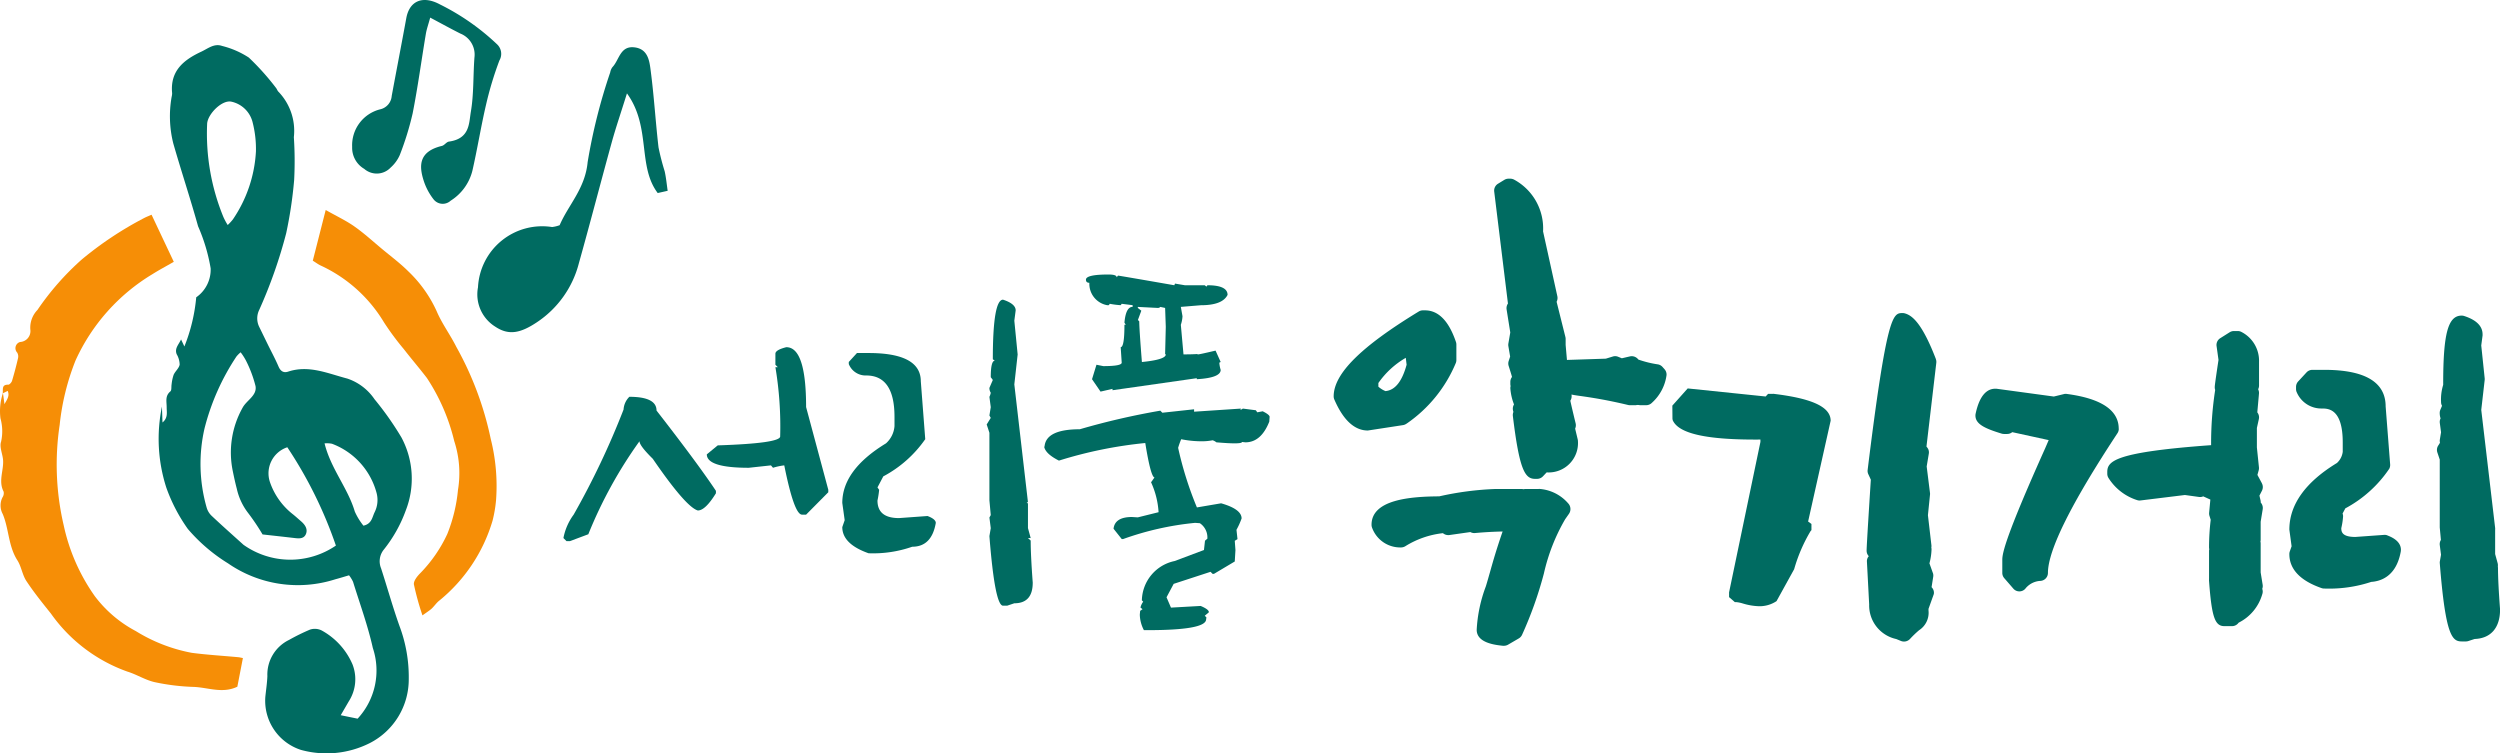 <svg xmlns="http://www.w3.org/2000/svg" xmlns:xlink="http://www.w3.org/1999/xlink" width="150.322" height="45.29" viewBox="0 0 150.322 45.29">
  <defs>
    <clipPath id="clip-path">
      <rect id="사각형_2613" data-name="사각형 2613" width="150.322" height="45.29" fill="none"/>
    </clipPath>
  </defs>
  <g id="logo_gnb" transform="translate(0 0)">
    <g id="그룹_232" data-name="그룹 232" transform="translate(0 0)" clip-path="url(#clip-path)">
      <path id="패스_417" data-name="패스 417" d="M23.8,32.16c.5-.111.523-.5.668-.8a1.648,1.648,0,0,0,.125-1.153,4.356,4.356,0,0,0-2.683-2.972,1.541,1.541,0,0,0-.449-.023c.376,1.525,1.4,2.683,1.819,4.1a3.876,3.876,0,0,0,.519.849M15.636,14.083a2.912,2.912,0,0,0,.312-.336,8.023,8.023,0,0,0,1.387-4.09,6.471,6.471,0,0,0-.2-1.752,1.681,1.681,0,0,0-1.264-1.237c-.553-.135-1.4.7-1.468,1.292a13.187,13.187,0,0,0,.975,5.639,3.845,3.845,0,0,0,.26.484m.78,7.65a1.883,1.883,0,0,0-.251.25,13.994,13.994,0,0,0-1.922,4.326,9.534,9.534,0,0,0,.125,4.757,1.108,1.108,0,0,0,.3.5c.628.592,1.275,1.164,1.917,1.744a4.862,4.862,0,0,0,5.556.047,25.636,25.636,0,0,0-2.921-5.912,1.651,1.651,0,0,0-1.052,2.072,4.166,4.166,0,0,0,1.343,1.923c.176.136.339.288.508.433.239.2.444.463.327.773-.13.344-.473.283-.774.248-.587-.068-1.175-.133-1.841-.207a13.159,13.159,0,0,0-.859-1.279,3.688,3.688,0,0,1-.688-1.462c-.088-.335-.163-.675-.232-1.015a5.5,5.5,0,0,1,.588-3.879c.247-.444.865-.718.769-1.285a7.294,7.294,0,0,0-.572-1.526,3.5,3.5,0,0,0-.326-.509m6.015,21.824,1.021.209a4.262,4.262,0,0,0,.915-4.25c-.3-1.348-.78-2.655-1.189-3.978a2.054,2.054,0,0,0-.242-.393c-.277.081-.552.168-.832.242a7.382,7.382,0,0,1-6.445-.961,10.242,10.242,0,0,1-2.417-2.07,10.092,10.092,0,0,1-1.294-2.487A9.568,9.568,0,0,1,11.684,25c.009.3.021.6.032.956.346-.282.249-.631.252-.916,0-.344-.108-.676.223-.954.084-.071.047-.282.074-.426a2.538,2.538,0,0,1,.124-.578c.1-.214.321-.39.36-.606a1.291,1.291,0,0,0-.178-.623c-.143-.355.129-.591.262-.892l.2.425a10.448,10.448,0,0,0,.712-2.958,2.023,2.023,0,0,0,.867-1.742,10.662,10.662,0,0,0-.756-2.529c-.465-1.668-1.012-3.315-1.49-4.979a6.689,6.689,0,0,1-.1-2.8.93.93,0,0,0,.03-.221c-.129-1.338.683-2,1.759-2.5.4-.187.768-.51,1.243-.343a5.285,5.285,0,0,1,1.61.7A15.2,15.2,0,0,1,18.536,5.83c.063.074.091.185.163.248A3.393,3.393,0,0,1,19.615,8.8a21.875,21.875,0,0,1,.018,2.577,25.765,25.765,0,0,1-.479,3.2,29.06,29.06,0,0,1-1.623,4.612,1.156,1.156,0,0,0-.007,1q.259.533.52,1.067c.218.444.454.88.649,1.333.12.28.3.4.577.309,1.25-.415,2.4.116,3.557.416a3.2,3.2,0,0,1,1.637,1.242,18.371,18.371,0,0,1,1.62,2.3,5.243,5.243,0,0,1,.263,4.382,8.292,8.292,0,0,1-1.333,2.374,1.112,1.112,0,0,0-.155,1.111c.376,1.155.7,2.325,1.107,3.468a8.712,8.712,0,0,1,.558,3.188,4.3,4.3,0,0,1-2.349,3.857,5.776,5.776,0,0,1-4.132.407A3.105,3.105,0,0,1,17.9,42.455c.042-.418.107-.834.123-1.254a2.315,2.315,0,0,1,1.3-2.17,12.535,12.535,0,0,1,1.255-.618.924.924,0,0,1,.705.045,4.219,4.219,0,0,1,1.862,2.05,2.457,2.457,0,0,1-.223,2.209c-.134.233-.27.464-.489.841" transform="translate(-1.946 -0.552)" fill="#006b61"/>
      <path id="패스_418" data-name="패스 418" d="M.162,26.283C.2,26.063.071,25.75.5,25.76c.074,0,.194-.136.223-.229.136-.449.255-.906.361-1.363a.456.456,0,0,0-.051-.338.387.387,0,0,1,.174-.636.658.658,0,0,0,.616-.757,1.538,1.538,0,0,1,.43-1.172,16.313,16.313,0,0,1,2.669-3.037,21.044,21.044,0,0,1,3.768-2.5c.11-.056.225-.1.423-.187.443.939.879,1.863,1.337,2.832-.476.274-.888.492-1.282.741A11.7,11.7,0,0,0,4.54,24.31a14.5,14.5,0,0,0-.952,3.869,16.047,16.047,0,0,0,.244,6.045A11.586,11.586,0,0,0,5.7,38.476a7.424,7.424,0,0,0,2.466,2.1,9.815,9.815,0,0,0,3.373,1.309c.93.121,1.868.176,2.8.263.071.007.139.026.266.05-.114.59-.226,1.166-.334,1.723-.9.43-1.765.042-2.629.012a13.02,13.02,0,0,1-2.332-.284c-.569-.126-1.088-.465-1.652-.637a9.551,9.551,0,0,1-4.6-3.494c-.51-.636-1.024-1.274-1.472-1.953-.247-.375-.3-.872-.546-1.252-.542-.852-.5-1.876-.875-2.774a1.08,1.08,0,0,1-.017-1,.458.458,0,0,0,.071-.346c-.326-.625,0-1.25-.032-1.869-.02-.385-.236-.813-.121-1.138a2.889,2.889,0,0,0-.038-1.4,3.433,3.433,0,0,1,.15-1.526q.046.336.09.673c.136-.255.333-.484.194-.8-.126.065-.213.107-.3.15" transform="translate(0 -2.63)" fill="#f68e06"/>
      <path id="패스_419" data-name="패스 419" d="M23.417,15.2c.68.384,1.242.646,1.74,1,.582.41,1.113.9,1.662,1.355.531.442,1.089.857,1.574,1.343a7.71,7.71,0,0,1,1.7,2.4c.318.744.815,1.408,1.178,2.135a19.491,19.491,0,0,1,2.069,5.537,11.558,11.558,0,0,1,.318,3.68,7.8,7.8,0,0,1-.212,1.235,9.758,9.758,0,0,1-3.2,4.8c-.174.136-.3.332-.46.482-.139.126-.3.223-.553.407a16.35,16.35,0,0,1-.513-1.856c-.034-.2.189-.489.368-.668a8.438,8.438,0,0,0,1.638-2.367,9.5,9.5,0,0,0,.643-2.654,6.192,6.192,0,0,0-.225-2.934A11.921,11.921,0,0,0,29.5,25.3c-.451-.588-.935-1.152-1.389-1.737a16.158,16.158,0,0,1-1.191-1.608,8.681,8.681,0,0,0-3.811-3.419c-.151-.072-.287-.176-.47-.289.248-.972.49-1.923.774-3.04" transform="translate(-3.831 -2.572)" fill="#f68e06"/>
      <path id="패스_420" data-name="패스 420" d="M30.179,1.058c-.116.425-.216.7-.263.987-.267,1.59-.48,3.189-.793,4.773a17.719,17.719,0,0,1-.772,2.5,2.173,2.173,0,0,1-.553.759,1.146,1.146,0,0,1-1.587.076,1.465,1.465,0,0,1-.725-1.316,2.226,2.226,0,0,1,1.679-2.262.893.893,0,0,0,.7-.811c.289-1.559.591-3.116.876-4.674.189-1.031.98-1.388,2.03-.821a14,14,0,0,1,3.423,2.39.787.787,0,0,1,.145.979,20.609,20.609,0,0,0-.805,2.669c-.307,1.314-.518,2.644-.819,3.96a2.98,2.98,0,0,1-1.306,1.8A.7.7,0,0,1,30.392,12a3.616,3.616,0,0,1-.6-1.119c-.3-.925-.3-1.772,1.088-2.107.16-.038.27-.238.425-.26,1.256-.174,1.2-1.09,1.316-1.783.185-1.08.135-2.191.219-3.286a1.357,1.357,0,0,0-.847-1.426c-.569-.287-1.123-.592-1.814-.96" transform="translate(-4.311 0)" fill="#006b61"/>
      <path id="패스_421" data-name="패스 421" d="M45.4,12.193c-1.237-1.622-.391-3.982-1.855-6-.381,1.221-.67,2.062-.908,2.92-.67,2.427-1.3,4.863-1.981,7.287a6.07,6.07,0,0,1-2.532,3.56c-.983.654-1.687.8-2.491.265a2.284,2.284,0,0,1-1.045-2.369,3.865,3.865,0,0,1,4.456-3.626,1.957,1.957,0,0,0,.454-.11c.519-1.215,1.534-2.2,1.683-3.79a33.775,33.775,0,0,1,1.358-5.4.733.733,0,0,1,.134-.315c.408-.426.458-1.277,1.3-1.191s.925.822,1,1.412c.2,1.527.292,3.069.469,4.6a14.494,14.494,0,0,0,.371,1.441c.086.385.123.783.18,1.174-.2.047-.4.09-.593.134" transform="translate(-5.847 -0.579)" fill="#006b61"/>
      <path id="패스_422" data-name="패스 422" d="M44.743,28.718a1.176,1.176,0,0,0-.349.766,47.9,47.9,0,0,1-3,6.318,3.476,3.476,0,0,0-.616,1.409l.184.186h.206l1.107-.414a26.645,26.645,0,0,1,3.077-5.593q0,.269.8,1.056,1.989,2.9,2.708,3.108.451,0,1.088-1.036v-.145q-1.088-1.636-3.571-4.827,0-.829-1.641-.828" transform="translate(-6.9 -4.859)" fill="#006b61"/>
      <path id="패스_423" data-name="패스 423" d="M55.935,25.127q-.657.166-.656.394v.663l.144.145h-.144a21.674,21.674,0,0,1,.287,4.164q0,.415-3.755.538l-.656.539q0,.808,2.523.808l1.334-.145.123.145a3.672,3.672,0,0,1,.677-.145q.594,2.963,1.067,2.963h.246l1.334-1.346V33.7l-1.334-4.972q0-3.605-1.19-3.6" transform="translate(-8.655 -4.251)" fill="#006b61"/>
      <path id="패스_424" data-name="패스 424" d="M73.893,36.023h.164l-.164-.6V33.951l-.081-.083h.081l-.82-7.085.2-1.8-.2-2.03.081-.621q0-.394-.759-.643-.614,0-.615,3.584l.123.083c-.164,0-.247.331-.247.994l.124.166-.205.476a.52.52,0,0,0,.081.291.888.888,0,0,1-.081.248l.081.621-.081.5.081.145-.245.394.164.5v4.059l.081.891-.081.145.081.642-.081.477q.328,4.184.82,4.184h.247l.431-.145q1.108,0,1.107-1.244-.123-1.657-.123-2.527Z" transform="translate(-12.083 -3.669)" fill="#006b61"/>
      <path id="패스_425" data-name="패스 425" d="M66.093,35.35l-1.723.125q-1.294,0-1.293-1.057a5.621,5.621,0,0,0,.1-.642l-.1-.145.349-.664a7.148,7.148,0,0,0,2.523-2.237l-.267-3.48q0-1.7-3.139-1.7h-.7l-.492.538v.125A1.09,1.09,0,0,0,62.4,26.9q1.7,0,1.7,2.487v.559a1.551,1.551,0,0,1-.512,1.036q-2.627,1.6-2.627,3.583l.144,1.036-.144.415q0,1.016,1.58,1.574a7.135,7.135,0,0,0,2.626-.393q1.169,0,1.416-1.431,0-.227-.493-.414" transform="translate(-10.315 -4.323)" fill="#006b61"/>
      <path id="패스_426" data-name="패스 426" d="M88.714,29.732l-.328.062L88.3,29.67l-.778-.1-.144.084.02-.084-2.811.187v-.145l-1.908.207-.123-.124a43.937,43.937,0,0,0-4.842,1.118q-1.99,0-2.114.994l-.021.083q.1.415.882.808a25.813,25.813,0,0,1,5.191-1.058q.328,2.031.554,2.072L82,34a5.041,5.041,0,0,1,.452,1.8l-1.251.311-.349-.022q-1.027,0-1.108.705l.493.621h.082a17.859,17.859,0,0,1,4.329-.974l.287.021a1.03,1.03,0,0,1,.452.828v.1l-.144.124-.062.56-1.764.662a2.469,2.469,0,0,0-1.97,2.362l.081.083a.928.928,0,0,0-.164.351l.123.1-.143.1-.021.228a2.112,2.112,0,0,0,.246.932H81.8q3.426,0,3.508-.621l.021-.145-.1-.1.246-.207V41.81q0-.166-.493-.373l-1.785.1-.267-.621.43-.808,2.217-.724.123.124h.081l1.252-.745.041-.684-.041-.56.164-.1-.061-.56a4.576,4.576,0,0,0,.308-.683q0-.56-1.231-.911l-1.456.248a21.134,21.134,0,0,1-1.129-3.583,4.368,4.368,0,0,1,.185-.518,6.262,6.262,0,0,0,1.19.124,3.41,3.41,0,0,0,.7-.061.729.729,0,0,1,.225.124q.718.061,1.088.061c.3,0,.451-.027.451-.082l.205.021q.943,0,1.436-1.243l.021-.29q0-.125-.41-.331" transform="translate(-12.788 -5.002)" fill="#006b61"/>
      <path id="패스_427" data-name="패스 427" d="M78.8,20.365a1.306,1.306,0,0,0,1.067,1.346h.1l.062-.083a4.919,4.919,0,0,0,.656.083l.061-.083.656.083v.1q-.41,0-.493.953l.082.124h-.082q0,1.347-.225,1.347l.061.932q0,.208-1.108.208l-.41-.083-.267.87.512.746.719-.166v.083l5.068-.724v.061q1.436-.082,1.436-.559a2.018,2.018,0,0,1-.082-.435l.082-.042-.307-.683c-.643.152-.992.227-1.047.227l-.081-.02c-.205.014-.473.02-.8.02L84.3,22.891a1.892,1.892,0,0,0,.1-.518l-.1-.559,1.21-.1q1.292,0,1.6-.621,0-.579-1.21-.58l-.062.083-.1-.083H84.545l-.595-.1-.041.1q-3.324-.579-3.386-.58l-.081.1c0-.111-.164-.166-.493-.166q-1.355,0-1.354.311c0,.124.068.187.205.187m2.914,1.512v-.062l1.21.062a.2.2,0,0,0,.144-.062l.287.062.04,1.139-.04,1.637.04.02q0,.312-1.436.456Q81.8,23.12,81.8,22.684l-.081-.083.205-.558Z" transform="translate(-13.298 -3.361)" fill="#006b61"/>
      <path id="패스_428" data-name="패스 428" d="M118.267,24.258a.486.486,0,0,0-.279-.16,6.316,6.316,0,0,1-1.176-.289.536.536,0,0,0-.1-.1.493.493,0,0,0-.411-.091l-.485.113-.218-.089a.464.464,0,0,0-.326-.016l-.419.128-2.329.076h-.008l-.079-.9v-.361a.476.476,0,0,0-.014-.117l-.529-2.119a.491.491,0,0,0,.045-.33l-.859-3.9a3.333,3.333,0,0,0-1.737-3.111.493.493,0,0,0-.233-.06h-.106a.479.479,0,0,0-.253.071l-.381.233a.484.484,0,0,0-.228.473l.826,6.731a.49.49,0,0,0-.081.353l.221,1.386-.114.662a.5.5,0,0,0,0,.165l.106.623-.088.266a.482.482,0,0,0,0,.3c.1.317.166.524.2.66a.481.481,0,0,0-.1.293v.127a.475.475,0,0,0,.017.128.466.466,0,0,0-.017.128,3.276,3.276,0,0,0,.221.976.491.491,0,0,0-.054.385l.018.066a.492.492,0,0,0-.033.243c.39,3.233.725,3.78,1.33,3.78h.127a.485.485,0,0,0,.352-.153l.223-.236a1.764,1.764,0,0,0,1.882-1.858.541.541,0,0,0-.012-.113l-.158-.661a.486.486,0,0,0,.03-.317c-.193-.791-.28-1.177-.32-1.361a.485.485,0,0,0,.079-.265.9.9,0,0,0-.007-.106c.158.035.359.064.626.1.574.084,1.443.21,2.77.527a.448.448,0,0,0,.117.014h.361a.489.489,0,0,1,.233,0h.382a.486.486,0,0,0,.347-.146,2.719,2.719,0,0,0,.878-1.663.48.48,0,0,0-.115-.347Z" transform="translate(-18.297 -2.188)" fill="#006b61"/>
      <path id="패스_429" data-name="패스 429" d="M109.325,35.391h-.8a.523.523,0,0,0-.12.014.506.506,0,0,0-.119-.014l-1.585,0a18.336,18.336,0,0,0-3.367.442c-1.759.01-4.069.2-4.069,1.707a.5.5,0,0,0,.04.2,1.8,1.8,0,0,0,1.731,1.165.5.5,0,0,0,.25-.067,5.363,5.363,0,0,1,2.272-.791.5.5,0,0,0,.39.112l1.259-.179a.486.486,0,0,0,.282.059c.547-.05,1.1-.081,1.657-.093-.383,1.111-.573,1.785-.741,2.38-.086.3-.167.595-.268.922a8.625,8.625,0,0,0-.549,2.609c0,.792,1.111.911,1.576.961l.062,0a.5.5,0,0,0,.249-.067l.636-.371a.485.485,0,0,0,.2-.212,23.159,23.159,0,0,0,1.318-3.7,11.5,11.5,0,0,1,1.278-3.259l.229-.327a.5.5,0,0,0-.055-.636,2.523,2.523,0,0,0-1.759-.862" transform="translate(-16.796 -5.988)" fill="#006b61"/>
      <path id="패스_430" data-name="패스 430" d="M100.9,29.278a8.278,8.278,0,0,0,2.968-3.656.492.492,0,0,0,.032-.172v-.934a.464.464,0,0,0-.026-.155c-.426-1.26-1.052-1.9-1.859-1.9h-.128a.478.478,0,0,0-.251.071c-3.489,2.124-5.114,3.745-5.114,5.1a.472.472,0,0,0,.04.191c.535,1.237,1.213,1.863,2.015,1.863l2.11-.324a.474.474,0,0,0,.214-.088m-1.272-1.961a1.453,1.453,0,0,1-.419-.263V26.83a5.137,5.137,0,0,1,1.648-1.515l.05.418c-.279,1.015-.7,1.534-1.279,1.584" transform="translate(-16.33 -3.8)" fill="#006b61"/>
      <path id="패스_431" data-name="패스 431" d="M139.26,25.423h0c-.851-2.212-1.448-2.63-1.871-2.748a.532.532,0,0,0-.148-.019c-.559.016-.928.027-2.085,9.436a.463.463,0,0,0,.039.251l.153.332c-.259,4.062-.255,4.221-.253,4.289a.466.466,0,0,0,.13.311.453.453,0,0,0-.112.33l.135,2.574a2.067,2.067,0,0,0,1.627,2.078l.278.114a.488.488,0,0,0,.194.038h.011a.494.494,0,0,0,.345-.157,6.144,6.144,0,0,1,.545-.524,1.251,1.251,0,0,0,.568-1.186l0-.1.313-.872.011-.049a.462.462,0,0,0-.1-.337L139,39.138l.1-.631a.473.473,0,0,0-.009-.185l-.219-.616a3.6,3.6,0,0,0,.126-.849.467.467,0,0,0-.014-.1.452.452,0,0,0,.006-.145l-.209-1.8.125-1.231a.455.455,0,0,0,0-.1l-.2-1.6.129-.773a.464.464,0,0,0-.1-.371l-.042-.051.592-5.04a.468.468,0,0,0-.027-.219" transform="translate(-22.857 -3.833)" fill="#006b61"/>
      <path id="패스_432" data-name="패스 432" d="M161.808,33.11l-.268-.5.076-.276a.473.473,0,0,0,.016-.177l-.124-1.2,0-1.171.119-.536a.478.478,0,0,0-.094-.4l.1-1.123a.473.473,0,0,0-.028-.216l-.02-.055a.49.49,0,0,0,.052-.217V25.805a1.942,1.942,0,0,0-1.037-1.78.483.483,0,0,0-.243-.066h-.229a.492.492,0,0,0-.257.074l-.567.357a.479.479,0,0,0-.22.473l.116.833c-.226,1.5-.226,1.58-.226,1.639A.48.48,0,0,0,159,27.5a21.01,21.01,0,0,0-.244,3.323l-.029,0c-5.758.418-6.215.955-6.215,1.613v.1a.48.48,0,0,0,.077.263,3.165,3.165,0,0,0,1.726,1.329.444.444,0,0,0,.2.017l2.665-.327.837.116a.451.451,0,0,0,.263-.035l.43.194-.073.788a.481.481,0,0,0,.019.189l.075.237a14.08,14.08,0,0,0-.1,1.655.458.458,0,0,0,.014.115.445.445,0,0,0-.014.115v1.637a.545.545,0,0,0,0,.062.489.489,0,0,0,0,.1c.16,2.154.348,2.712.92,2.712h.462a.482.482,0,0,0,.369-.172l.031-.037a2.761,2.761,0,0,0,1.417-1.706.479.479,0,0,0,0-.328.472.472,0,0,0,.025-.243l-.12-.744V36.734a.436.436,0,0,0-.014-.114.494.494,0,0,0,.014-.115l0-1.078.123-.754a.486.486,0,0,0-.088-.363l-.032-.04a.491.491,0,0,0-.013-.143l-.064-.271.153-.3a.483.483,0,0,0-.006-.441" transform="translate(-25.804 -4.054)" fill="#006b61"/>
      <path id="패스_433" data-name="패스 433" d="M151.585,30.538c0-1.115-1.052-1.818-3.123-2.092a.42.42,0,0,0-.178.01l-.6.146-3.456-.47-.065,0c-.847,0-1.1,1.134-1.184,1.511a.537.537,0,0,0-.01.1c0,.511.554.778,1.578,1.089a.5.5,0,0,0,.14.021h.189a.481.481,0,0,0,.295-.1l.012-.009,2.191.478-.209.486c-2.287,5.1-2.58,6.261-2.58,6.7v.8a.481.481,0,0,0,.117.314l.546.63a.478.478,0,0,0,.714.013,1.239,1.239,0,0,1,.886-.476.482.482,0,0,0,.481-.481c0-1.368,1.407-4.193,4.18-8.4a.475.475,0,0,0,.08-.265" transform="translate(-24.189 -4.759)" fill="#006b61"/>
      <path id="패스_434" data-name="패스 434" d="M171.584,36.719a.443.443,0,0,0-.2-.029l-1.728.124c-.832,0-.837-.341-.844-.526a4.277,4.277,0,0,0,.109-.714.458.458,0,0,0-.031-.167l.166-.312a7.387,7.387,0,0,0,2.643-2.384.488.488,0,0,0,.052-.258l-.271-3.487c0-1.461-1.242-2.2-3.691-2.2h-.714a.482.482,0,0,0-.353.155l-.505.546a.488.488,0,0,0-.125.326v.126a.474.474,0,0,0,.048.209,1.606,1.606,0,0,0,1.5.963c.377,0,1.26,0,1.26,2.038v.566a1.093,1.093,0,0,1-.348.672c-1.9,1.157-2.862,2.506-2.862,4.007l.135,1-.108.31a.473.473,0,0,0-.027.159c0,.908.652,1.6,1.937,2.047a.486.486,0,0,0,.173.027h.012a8.056,8.056,0,0,0,2.8-.4c.572-.037,1.517-.333,1.78-1.841l.007-.084c0-.374-.274-.667-.814-.869" transform="translate(-28.034 -4.528)" fill="#006b61"/>
      <path id="패스_435" data-name="패스 435" d="M180.039,38a.434.434,0,0,0-.006-.073.5.5,0,0,0-.012-.2l-.15-.546V35.752l0-.039a.458.458,0,0,0,0-.1l-.835-7.1.206-1.8a.516.516,0,0,0,0-.1l-.207-1.976.08-.6,0-.063c0-.5-.374-.87-1.109-1.108a.476.476,0,0,0-.149-.023c-.819,0-1.11,1.075-1.11,4.111,0,.017,0,.036,0,.053a2.977,2.977,0,0,0-.128,1.037.467.467,0,0,0,.058.223l-.1.237a.482.482,0,0,0-.039.19,1.046,1.046,0,0,0,.052.33l0,0a.477.477,0,0,0-.046.277l.074.558-.071.431a.491.491,0,0,0,.007.2l-.108.172a.478.478,0,0,0-.05.408l.144.43,0,4.078.069.753-.008.014a.473.473,0,0,0-.059.3l.074.577-.072.415a.51.51,0,0,0,0,.117c.345,4.354.746,4.681,1.318,4.681h.253a.459.459,0,0,0,.151-.026l.371-.122c.974-.034,1.531-.674,1.53-1.775-.083-1.1-.125-1.949-.125-2.523" transform="translate(-29.841 -3.866)" fill="#006b61"/>
      <path id="패스_436" data-name="패스 436" d="M127.089,28.441l-.3,0-.145.157-4.688-.485-.923,1.034.007.8.017.08c.356.806,2.043,1.188,5.272,1.16l0,.145-1.885,9.043,0,.286.346.3h.081a2.036,2.036,0,0,1,.411.086,3.727,3.727,0,0,0,.973.162,1.842,1.842,0,0,0,1.043-.307l1.059-1.919a9.589,9.589,0,0,1,.988-2.292l.052-.057,0-.372-.2-.146,1.356-6.064c-.007-.824-1.1-1.338-3.464-1.618" transform="translate(-20.477 -4.757)" fill="#006b61"/>
    </g>
  </g>
</svg>
